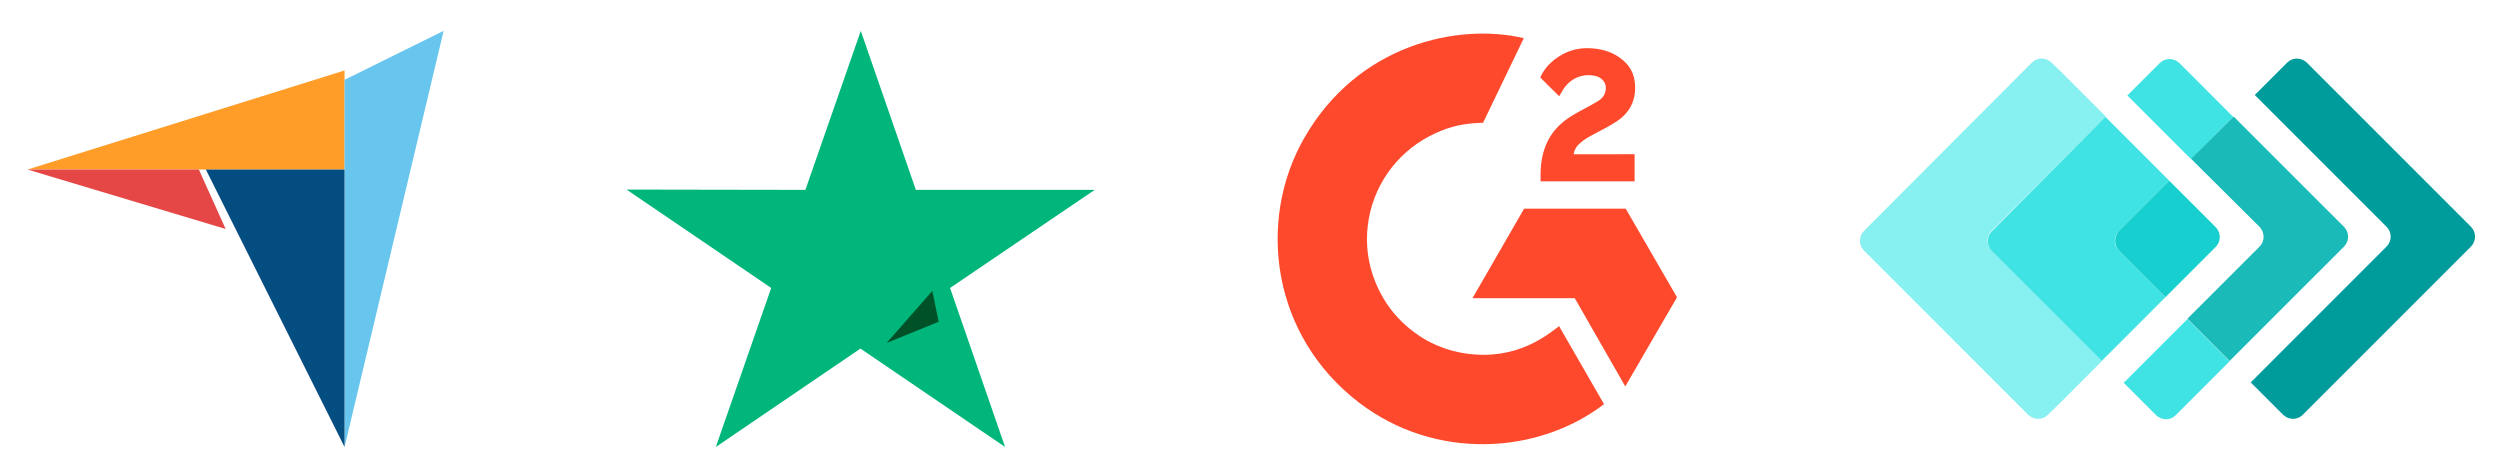 <svg width="82" height="15" viewBox="0 0 82 15" fill="none" xmlns="http://www.w3.org/2000/svg">
<g clip-path="url(#clip0_103_27)">
<path d="M0.903 5.56H7.373H11.302V2.311L0.903 5.56Z" fill="#FF9D28"/>
<path d="M11.302 2.617V14.66L14.551 1.011L11.302 2.617Z" fill="#68C5ED"/>
<path d="M11.301 5.561H6.752L11.301 14.66V5.561Z" fill="#044D80"/>
<path d="M0.903 5.561L7.402 7.511L6.523 5.561H0.903Z" fill="#E54747"/>
<path d="M35.906 6.228H30.04L28.234 1.012L26.417 6.228L20.551 6.218L25.295 9.445L23.479 14.661L28.223 11.433L32.967 14.661L31.162 9.445L35.906 6.228Z" fill="#00B67A"/>
<path d="M30.788 10.554L30.58 9.542L29.082 11.248L30.788 10.554Z" fill="#005128"/>
<path d="M51.137 10.697C51.633 11.557 52.123 12.407 52.612 13.256C50.444 14.915 47.072 15.116 44.575 13.205C41.702 11.004 41.23 7.248 42.768 4.545C44.537 1.435 47.848 0.747 49.98 1.252C49.922 1.377 48.645 4.026 48.645 4.026C48.645 4.026 48.544 4.032 48.487 4.033C47.857 4.06 47.388 4.207 46.885 4.467C46.333 4.755 45.86 5.173 45.508 5.686C45.155 6.199 44.933 6.791 44.862 7.409C44.788 8.036 44.874 8.672 45.114 9.256C45.316 9.75 45.603 10.189 45.987 10.559C46.577 11.128 47.278 11.48 48.091 11.596C48.861 11.707 49.601 11.598 50.295 11.249C50.555 11.118 50.776 10.974 51.035 10.776C51.068 10.755 51.097 10.728 51.137 10.697Z" fill="#FF492C"/>
<path d="M51.142 3.157C51.016 3.033 50.9 2.919 50.784 2.804C50.714 2.736 50.648 2.664 50.577 2.598C50.551 2.573 50.522 2.54 50.522 2.54C50.522 2.54 50.546 2.489 50.556 2.468C50.692 2.196 50.904 1.997 51.157 1.838C51.436 1.662 51.761 1.572 52.091 1.58C52.513 1.589 52.906 1.694 53.237 1.977C53.482 2.186 53.607 2.451 53.629 2.768C53.666 3.302 53.445 3.711 53.006 3.996C52.748 4.164 52.47 4.294 52.191 4.448C52.038 4.533 51.906 4.608 51.756 4.761C51.624 4.915 51.617 5.061 51.617 5.061L53.615 5.058V5.948H50.531V5.862C50.52 5.425 50.571 5.013 50.771 4.616C50.955 4.252 51.241 3.985 51.585 3.78C51.85 3.622 52.129 3.487 52.394 3.329C52.558 3.232 52.673 3.09 52.672 2.884C52.672 2.706 52.544 2.549 52.359 2.5C51.925 2.383 51.483 2.57 51.253 2.967C51.22 3.025 51.185 3.083 51.142 3.157ZM55.006 9.751L53.323 6.844H49.991L48.297 9.781H51.653L53.309 12.675L55.006 9.751Z" fill="#FF492C"/>
<path d="M81.054 7.443L75.661 2.051C75.475 1.878 75.195 1.878 75.022 2.051L73.957 3.116L78.284 7.443C78.457 7.616 78.457 7.909 78.284 8.082L73.824 12.543L74.889 13.608C75.076 13.781 75.355 13.781 75.528 13.608L81.04 8.096C81.227 7.909 81.227 7.63 81.054 7.443Z" fill="#009C9C"/>
<path d="M71.868 2.452L71.481 2.066C71.295 1.893 71.015 1.893 70.842 2.066L69.777 3.131L70.483 3.837L71.868 5.222L73.252 3.837L71.868 2.452Z" fill="#40E3E3"/>
<path d="M71.747 10.466L70.363 11.85L69.657 12.556L70.722 13.621C70.909 13.794 71.188 13.794 71.361 13.621L71.747 13.235L73.132 11.85L71.747 10.466Z" fill="#40E3E3"/>
<path d="M74.117 7.445C74.29 7.632 74.29 7.911 74.117 8.085L71.747 10.454L73.132 11.839L76.887 8.085C77.06 7.911 77.06 7.619 76.887 7.445L73.265 3.824L71.867 5.209L74.117 7.445Z" fill="#1ABAB8"/>
<path d="M65.317 7.576L69.071 3.822L67.687 2.437L67.287 2.051C67.101 1.878 66.821 1.878 66.648 2.051L61.136 7.576C60.963 7.749 60.963 8.042 61.136 8.215L66.528 13.608C66.715 13.781 66.994 13.781 67.167 13.608L67.567 13.222L68.951 11.837L65.33 8.215C65.144 8.042 65.144 7.763 65.317 7.576Z" fill="#87F0F0"/>
<path d="M69.497 7.575L71.148 5.924L69.763 4.539L69.058 3.834L65.33 7.588C65.157 7.761 65.157 8.054 65.33 8.227L68.938 11.835L69.644 11.13L71.028 9.745L69.497 8.214C69.324 8.054 69.324 7.761 69.497 7.575Z" fill="#40E3E3"/>
<path d="M69.497 8.215L71.028 9.746L72.679 8.095C72.852 7.922 72.852 7.629 72.679 7.456L71.148 5.925L69.497 7.576C69.337 7.762 69.337 8.042 69.497 8.215Z" fill="#17CFCF"/>
</g>
<defs>
<clipPath id="clip0_103_27">
<rect width="81" height="14" fill="white" transform="translate(0.903 0.66)"/>
</clipPath>
</defs>
</svg>
